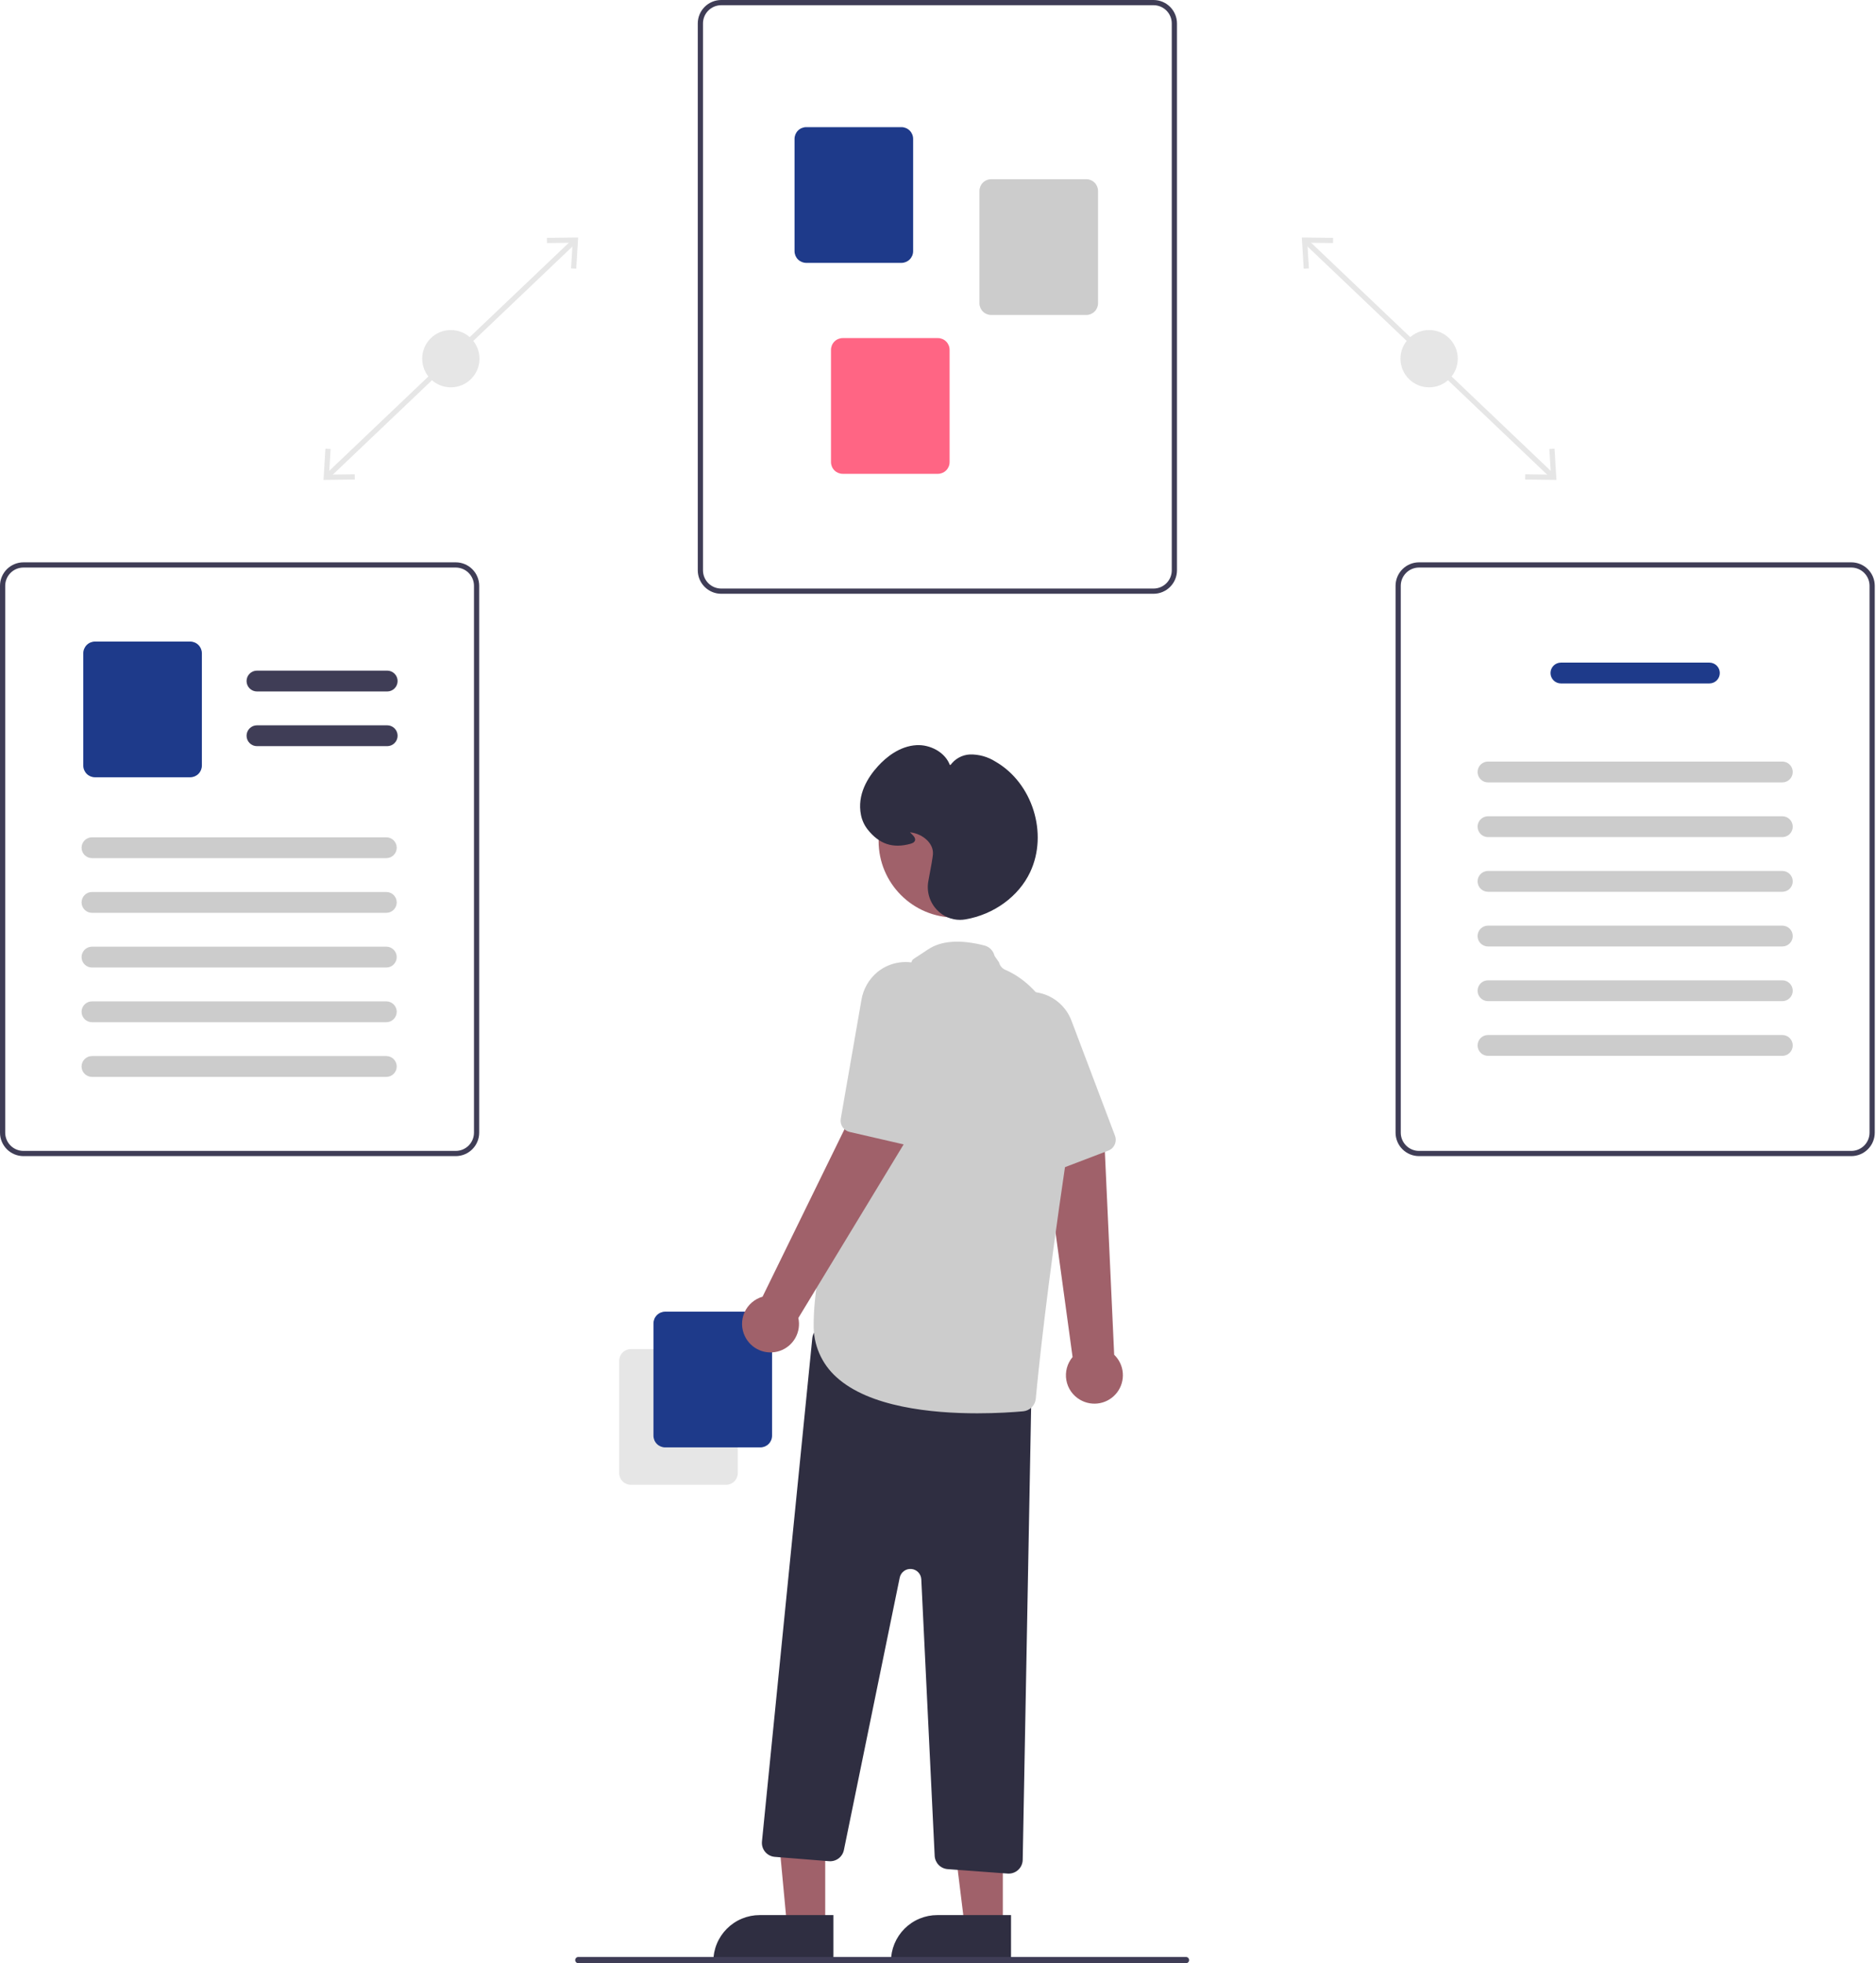 <svg width="602" height="630" viewBox="0 0 602 630" fill="none" xmlns="http://www.w3.org/2000/svg">
<g clip-path="url(#clip0_31_344)">
<path d="M419.633 76.852L418.48 78.062L497.566 153.357L498.719 152.146L419.633 76.852Z" fill="#E6E6E6"/>
<path d="M498.845 143.982L497.175 144.083L497.679 152.309L489.437 152.21L489.419 153.882L499.457 154.001L498.845 143.982Z" fill="#E6E6E6"/>
<path d="M427.781 76.326L427.763 77.998L419.522 77.899L420.026 86.125L418.355 86.226L417.745 76.206L427.781 76.326Z" fill="#E6E6E6"/>
<path d="M458.6 124.297C463.677 124.297 467.792 120.182 467.792 115.104C467.792 110.027 463.677 105.912 458.6 105.912C453.523 105.912 449.407 110.027 449.407 115.104C449.407 120.182 453.523 124.297 458.6 124.297Z" fill="#E6E6E6"/>
<path d="M183.638 76.852L104.553 152.146L105.705 153.357L184.791 78.063L183.638 76.852Z" fill="#E6E6E6"/>
<path d="M103.815 154.001L113.853 153.882L113.834 152.21L105.593 152.309L106.097 144.083L104.427 143.982L103.815 154.001Z" fill="#E6E6E6"/>
<path d="M185.527 76.206L184.916 86.226L183.246 86.125L183.749 77.899L175.508 77.998L175.49 76.326L185.527 76.206Z" fill="#E6E6E6"/>
<path d="M144.672 124.297C149.749 124.297 153.865 120.182 153.865 115.104C153.865 110.027 149.749 105.912 144.672 105.912C139.595 105.912 135.479 110.027 135.479 115.104C135.479 120.182 139.595 124.297 144.672 124.297Z" fill="#E6E6E6"/>
<path d="M370.164 190.543H231.436C229.442 190.541 227.53 189.747 226.12 188.337C224.71 186.927 223.917 185.016 223.914 183.021V7.521C223.917 5.527 224.71 3.616 226.12 2.205C227.53 0.795 229.442 0.002 231.436 0H370.164C372.158 0.002 374.07 0.795 375.48 2.205C376.89 3.616 377.683 5.527 377.686 7.521V183.021C377.683 185.016 376.89 186.927 375.48 188.337C374.07 189.747 372.158 190.541 370.164 190.543ZM231.436 1.671C229.885 1.673 228.398 2.29 227.301 3.387C226.204 4.483 225.587 5.97 225.586 7.521V183.021C225.587 184.572 226.204 186.059 227.301 187.156C228.398 188.253 229.885 188.87 231.436 188.871H370.164C371.715 188.87 373.202 188.253 374.299 187.156C375.396 186.059 376.013 184.572 376.014 183.021V7.521C376.013 5.97 375.396 4.483 374.299 3.387C373.202 2.29 371.715 1.673 370.164 1.671H231.436Z" fill="#3F3D56"/>
<path d="M289.26 84.358H258.723C257.726 84.357 256.77 83.961 256.065 83.256C255.36 82.551 254.963 81.595 254.962 80.598V44.562C254.963 43.565 255.36 42.609 256.065 41.904C256.77 41.199 257.726 40.802 258.723 40.801H289.26C290.257 40.802 291.213 41.199 291.918 41.904C292.623 42.609 293.019 43.565 293.021 44.562V80.598C293.019 81.595 292.623 82.551 291.918 83.256C291.213 83.961 290.257 84.357 289.26 84.358Z" fill="#1E3A8A"/>
<path d="M348.596 101.073H318.059C317.061 101.072 316.106 100.675 315.401 99.97C314.696 99.265 314.299 98.309 314.298 97.312V61.276C314.299 60.279 314.696 59.323 315.401 58.618C316.106 57.913 317.061 57.517 318.059 57.516H348.596C349.593 57.517 350.549 57.913 351.254 58.618C351.959 59.323 352.355 60.279 352.356 61.276V97.312C352.355 98.309 351.959 99.265 351.254 99.97C350.549 100.675 349.593 101.072 348.596 101.073Z" fill="#CCCCCC"/>
<path d="M300.96 152.051H270.423C269.426 152.05 268.47 151.654 267.765 150.949C267.06 150.244 266.663 149.288 266.662 148.291V112.255C266.663 111.258 267.06 110.302 267.765 109.597C268.47 108.892 269.426 108.495 270.423 108.494H300.96C301.957 108.495 302.913 108.892 303.618 109.597C304.323 110.302 304.719 111.258 304.721 112.255V148.291C304.719 149.288 304.323 150.244 303.618 150.949C302.913 151.654 301.957 152.05 300.96 152.051Z" fill="#FF6584"/>
<path d="M594.079 371H455.35C453.356 370.998 451.444 370.204 450.034 368.794C448.624 367.384 447.831 365.473 447.829 363.478V187.978C447.831 185.984 448.624 184.073 450.034 182.663C451.444 181.252 453.356 180.459 455.35 180.457H594.079C596.073 180.459 597.985 181.252 599.395 182.663C600.805 184.073 601.598 185.984 601.6 187.978V363.478C601.598 365.473 600.805 367.384 599.395 368.794C597.985 370.204 596.073 370.998 594.079 371ZM455.35 182.128C453.799 182.13 452.312 182.747 451.215 183.844C450.119 184.941 449.502 186.427 449.5 187.978V363.478C449.502 365.029 450.119 366.516 451.215 367.613C452.312 368.71 453.799 369.327 455.35 369.328H594.079C595.63 369.327 597.117 368.71 598.213 367.613C599.31 366.516 599.927 365.029 599.929 363.478V187.978C599.927 186.427 599.31 184.941 598.213 183.844C597.117 182.747 595.63 182.13 594.079 182.128H455.35Z" fill="#3F3D56"/>
<path d="M548.532 219.318H500.896C500.01 219.318 499.16 218.966 498.533 218.339C497.906 217.712 497.553 216.862 497.553 215.975C497.553 215.089 497.906 214.238 498.533 213.611C499.16 212.985 500.01 212.632 500.896 212.632H548.532C549.419 212.632 550.269 212.985 550.896 213.611C551.523 214.238 551.875 215.089 551.875 215.975C551.875 216.862 551.523 217.712 550.896 218.339C550.269 218.966 549.419 219.318 548.532 219.318Z" fill="#1E3A8A"/>
<path d="M571.932 251.075H477.496C477.057 251.076 476.622 250.99 476.215 250.822C475.809 250.654 475.44 250.408 475.129 250.098C474.818 249.787 474.571 249.419 474.403 249.013C474.234 248.607 474.148 248.172 474.148 247.732C474.148 247.293 474.234 246.857 474.403 246.451C474.571 246.045 474.818 245.677 475.129 245.366C475.44 245.056 475.809 244.81 476.215 244.642C476.622 244.474 477.057 244.388 477.496 244.389H571.932C572.372 244.388 572.807 244.474 573.213 244.642C573.619 244.81 573.989 245.056 574.3 245.366C574.611 245.677 574.857 246.045 575.026 246.451C575.194 246.857 575.281 247.293 575.281 247.732C575.281 248.172 575.194 248.607 575.026 249.013C574.857 249.419 574.611 249.787 574.3 250.098C573.989 250.408 573.619 250.654 573.213 250.822C572.807 250.99 572.372 251.076 571.932 251.075Z" fill="#CCCCCC"/>
<path d="M571.932 268.625H477.496C477.057 268.626 476.622 268.54 476.215 268.372C475.809 268.205 475.44 267.959 475.129 267.648C474.818 267.338 474.571 266.969 474.403 266.563C474.234 266.157 474.148 265.722 474.148 265.282C474.148 264.843 474.234 264.408 474.403 264.002C474.571 263.596 474.818 263.227 475.129 262.917C475.44 262.606 475.809 262.36 476.215 262.192C476.622 262.025 477.057 261.939 477.496 261.939H571.932C572.372 261.939 572.807 262.025 573.213 262.192C573.619 262.36 573.989 262.606 574.3 262.917C574.611 263.227 574.857 263.596 575.026 264.002C575.194 264.408 575.281 264.843 575.281 265.282C575.281 265.722 575.194 266.157 575.026 266.563C574.857 266.969 574.611 267.338 574.3 267.648C573.989 267.959 573.619 268.205 573.213 268.372C572.807 268.54 572.372 268.626 571.932 268.625Z" fill="#CCCCCC"/>
<path d="M571.932 286.175H477.496C477.057 286.176 476.622 286.09 476.215 285.922C475.809 285.755 475.44 285.508 475.129 285.198C474.818 284.887 474.571 284.519 474.403 284.113C474.234 283.707 474.148 283.272 474.148 282.832C474.148 282.393 474.234 281.957 474.403 281.552C474.571 281.146 474.818 280.777 475.129 280.466C475.44 280.156 475.809 279.91 476.215 279.742C476.622 279.574 477.057 279.489 477.496 279.489H571.932C572.372 279.489 572.807 279.574 573.213 279.742C573.619 279.91 573.989 280.156 574.3 280.466C574.611 280.777 574.857 281.146 575.026 281.552C575.194 281.957 575.281 282.393 575.281 282.832C575.281 283.272 575.194 283.707 575.026 284.113C574.857 284.519 574.611 284.887 574.3 285.198C573.989 285.508 573.619 285.755 573.213 285.922C572.807 286.09 572.372 286.176 571.932 286.175Z" fill="#CCCCCC"/>
<path d="M571.932 303.725H477.496C477.057 303.726 476.622 303.64 476.215 303.472C475.809 303.304 475.44 303.058 475.129 302.748C474.818 302.437 474.571 302.068 474.403 301.663C474.234 301.257 474.148 300.821 474.148 300.382C474.148 299.942 474.234 299.507 474.403 299.101C474.571 298.695 474.818 298.327 475.129 298.016C475.44 297.706 475.809 297.46 476.215 297.292C476.622 297.124 477.057 297.038 477.496 297.039H571.932C572.372 297.038 572.807 297.124 573.213 297.292C573.619 297.46 573.989 297.706 574.3 298.016C574.611 298.327 574.857 298.695 575.026 299.101C575.194 299.507 575.281 299.942 575.281 300.382C575.281 300.821 575.194 301.257 575.026 301.663C574.857 302.068 574.611 302.437 574.3 302.748C573.989 303.058 573.619 303.304 573.213 303.472C572.807 303.64 572.372 303.726 571.932 303.725Z" fill="#CCCCCC"/>
<path d="M571.932 321.275H477.496C477.057 321.276 476.622 321.19 476.215 321.022C475.809 320.855 475.44 320.608 475.129 320.298C474.818 319.988 474.571 319.619 474.403 319.213C474.234 318.807 474.148 318.372 474.148 317.932C474.148 317.493 474.234 317.058 474.403 316.652C474.571 316.246 474.818 315.877 475.129 315.566C475.44 315.256 475.809 315.01 476.215 314.842C476.622 314.675 477.057 314.589 477.496 314.589H571.932C572.372 314.589 572.807 314.675 573.213 314.842C573.619 315.01 573.989 315.256 574.3 315.566C574.611 315.877 574.857 316.246 575.026 316.652C575.194 317.058 575.281 317.493 575.281 317.932C575.281 318.372 575.194 318.807 575.026 319.213C574.857 319.619 574.611 319.988 574.3 320.298C573.989 320.608 573.619 320.855 573.213 321.022C572.807 321.19 572.372 321.276 571.932 321.275Z" fill="#CCCCCC"/>
<path d="M571.932 338.825H477.496C477.057 338.826 476.622 338.74 476.215 338.572C475.809 338.404 475.44 338.158 475.129 337.848C474.818 337.537 474.571 337.169 474.403 336.763C474.234 336.357 474.148 335.922 474.148 335.482C474.148 335.043 474.234 334.607 474.403 334.201C474.571 333.795 474.818 333.427 475.129 333.116C475.44 332.806 475.809 332.56 476.215 332.392C476.622 332.224 477.057 332.138 477.496 332.139H571.932C572.372 332.138 572.807 332.224 573.213 332.392C573.619 332.56 573.989 332.806 574.3 333.116C574.611 333.427 574.857 333.795 575.026 334.201C575.194 334.607 575.281 335.043 575.281 335.482C575.281 335.922 575.194 336.357 575.026 336.763C574.857 337.169 574.611 337.537 574.3 337.848C573.989 338.158 573.619 338.404 573.213 338.572C572.807 338.74 572.372 338.826 571.932 338.825Z" fill="#CCCCCC"/>
<path d="M146.25 371H7.521C5.527 370.998 3.616 370.204 2.205 368.794C0.795 367.384 0.002 365.473 0 363.478V187.978C0.002 185.984 0.795 184.073 2.205 182.663C3.616 181.252 5.527 180.459 7.521 180.457H146.25C148.244 180.459 150.156 181.252 151.566 182.663C152.976 184.073 153.769 185.984 153.771 187.978V363.478C153.769 365.473 152.976 367.384 151.566 368.794C150.156 370.204 148.244 370.998 146.25 371ZM7.521 182.128C5.97 182.13 4.483 182.747 3.387 183.844C2.29 184.941 1.673 186.427 1.671 187.978V363.478C1.673 365.029 2.29 366.516 3.387 367.613C4.483 368.71 5.97 369.327 7.521 369.328H146.25C147.801 369.327 149.288 368.71 150.385 367.613C151.481 366.516 152.098 365.029 152.1 363.478V187.978C152.098 186.427 151.481 184.941 150.385 183.844C149.288 182.747 147.801 182.13 146.25 182.128H7.521Z" fill="#3F3D56"/>
<path d="M124.248 221.893H82.463C81.576 221.893 80.726 221.541 80.099 220.914C79.472 220.287 79.12 219.436 79.12 218.55C79.12 217.663 79.472 216.813 80.099 216.186C80.726 215.559 81.576 215.207 82.463 215.207H124.248C125.135 215.207 125.985 215.559 126.612 216.186C127.239 216.813 127.591 217.663 127.591 218.55C127.591 219.436 127.239 220.287 126.612 220.914C125.985 221.541 125.135 221.893 124.248 221.893Z" fill="#3F3D56"/>
<path d="M124.248 239.443H82.463C81.576 239.443 80.726 239.09 80.099 238.463C79.472 237.837 79.12 236.986 79.12 236.1C79.12 235.213 79.472 234.363 80.099 233.736C80.726 233.109 81.576 232.757 82.463 232.757H124.248C125.135 232.757 125.985 233.109 126.612 233.736C127.239 234.363 127.591 235.213 127.591 236.1C127.591 236.986 127.239 237.837 126.612 238.463C125.985 239.09 125.135 239.443 124.248 239.443Z" fill="#3F3D56"/>
<path d="M61.022 249.436H30.485C29.488 249.435 28.532 249.038 27.827 248.333C27.122 247.628 26.726 246.672 26.725 245.675V209.64C26.726 208.643 27.122 207.687 27.827 206.982C28.532 206.277 29.488 205.88 30.485 205.879H61.022C62.019 205.88 62.975 206.277 63.68 206.982C64.385 207.687 64.782 208.643 64.783 209.64V245.675C64.782 246.672 64.385 247.628 63.68 248.333C62.975 249.038 62.019 249.435 61.022 249.436Z" fill="#1E3A8A"/>
<path d="M123.959 275.379H29.523C29.084 275.379 28.648 275.293 28.242 275.126C27.836 274.958 27.467 274.712 27.156 274.402C26.845 274.091 26.598 273.722 26.43 273.316C26.261 272.91 26.175 272.475 26.175 272.036C26.175 271.596 26.261 271.161 26.43 270.755C26.598 270.349 26.845 269.98 27.156 269.67C27.467 269.359 27.836 269.113 28.242 268.946C28.648 268.778 29.084 268.692 29.523 268.693H123.959C124.398 268.692 124.834 268.778 125.24 268.946C125.646 269.113 126.015 269.359 126.326 269.67C126.637 269.98 126.884 270.349 127.053 270.755C127.221 271.161 127.308 271.596 127.308 272.036C127.308 272.475 127.221 272.91 127.053 273.316C126.884 273.722 126.637 274.091 126.326 274.402C126.015 274.712 125.646 274.958 125.24 275.126C124.834 275.293 124.398 275.379 123.959 275.379Z" fill="#CCCCCC"/>
<path d="M123.959 292.928H29.523C29.084 292.929 28.648 292.843 28.242 292.676C27.836 292.508 27.467 292.262 27.156 291.951C26.845 291.641 26.598 291.272 26.43 290.866C26.261 290.46 26.175 290.025 26.175 289.586C26.175 289.146 26.261 288.711 26.43 288.305C26.598 287.899 26.845 287.53 27.156 287.22C27.467 286.909 27.836 286.663 28.242 286.495C28.648 286.328 29.084 286.242 29.523 286.243H123.959C124.398 286.242 124.834 286.328 125.24 286.495C125.646 286.663 126.015 286.909 126.326 287.22C126.637 287.53 126.884 287.899 127.053 288.305C127.221 288.711 127.308 289.146 127.308 289.586C127.308 290.025 127.221 290.46 127.053 290.866C126.884 291.272 126.637 291.641 126.326 291.951C126.015 292.262 125.646 292.508 125.24 292.676C124.834 292.843 124.398 292.929 123.959 292.928Z" fill="#CCCCCC"/>
<path d="M123.959 310.479H29.523C29.084 310.479 28.648 310.394 28.242 310.226C27.836 310.058 27.467 309.812 27.156 309.502C26.845 309.191 26.598 308.822 26.43 308.416C26.261 308.01 26.175 307.575 26.175 307.136C26.175 306.696 26.261 306.261 26.43 305.855C26.598 305.449 26.845 305.081 27.156 304.77C27.467 304.46 27.836 304.213 28.242 304.046C28.648 303.878 29.084 303.792 29.523 303.793H123.959C124.398 303.792 124.834 303.878 125.24 304.046C125.646 304.213 126.015 304.46 126.326 304.77C126.637 305.081 126.884 305.449 127.053 305.855C127.221 306.261 127.308 306.696 127.308 307.136C127.308 307.575 127.221 308.01 127.053 308.416C126.884 308.822 126.637 309.191 126.326 309.502C126.015 309.812 125.646 310.058 125.24 310.226C124.834 310.394 124.398 310.479 123.959 310.479Z" fill="#CCCCCC"/>
<path d="M123.959 328.028H29.523C29.084 328.029 28.648 327.943 28.242 327.776C27.836 327.608 27.467 327.362 27.156 327.051C26.845 326.741 26.598 326.372 26.43 325.966C26.261 325.56 26.175 325.125 26.175 324.686C26.175 324.246 26.261 323.811 26.43 323.405C26.598 322.999 26.845 322.63 27.156 322.32C27.467 322.009 27.836 321.763 28.242 321.596C28.648 321.428 29.084 321.342 29.523 321.343H123.959C124.398 321.342 124.834 321.428 125.24 321.596C125.646 321.763 126.015 322.009 126.326 322.32C126.637 322.63 126.884 322.999 127.053 323.405C127.221 323.811 127.308 324.246 127.308 324.686C127.308 325.125 127.221 325.56 127.053 325.966C126.884 326.372 126.637 326.741 126.326 327.051C126.015 327.362 125.646 327.608 125.24 327.776C124.834 327.943 124.398 328.029 123.959 328.028Z" fill="#CCCCCC"/>
<path d="M123.959 345.578H29.523C29.084 345.579 28.648 345.493 28.242 345.326C27.836 345.158 27.467 344.912 27.156 344.601C26.845 344.291 26.598 343.922 26.43 343.516C26.261 343.11 26.175 342.675 26.175 342.235C26.175 341.796 26.261 341.361 26.43 340.955C26.598 340.549 26.845 340.18 27.156 339.87C27.467 339.559 27.836 339.313 28.242 339.145C28.648 338.978 29.084 338.892 29.523 338.893H123.959C124.398 338.892 124.834 338.978 125.24 339.145C125.646 339.313 126.015 339.559 126.326 339.87C126.637 340.18 126.884 340.549 127.053 340.955C127.221 341.361 127.308 341.796 127.308 342.235C127.308 342.675 127.221 343.11 127.053 343.516C126.884 343.922 126.637 344.291 126.326 344.601C126.015 344.912 125.646 345.158 125.24 345.326C124.834 345.493 124.398 345.579 123.959 345.578Z" fill="#CCCCCC"/>
<path d="M198.695 472.719V436.683C198.696 435.686 199.093 434.73 199.798 434.025C200.503 433.32 201.459 432.923 202.456 432.922H232.993C233.99 432.923 234.946 433.32 235.651 434.025C236.356 434.73 236.752 435.686 236.754 436.683V472.719C236.752 473.716 236.356 474.672 235.651 475.377C234.946 476.082 233.99 476.478 232.993 476.479H202.456C201.459 476.478 200.503 476.082 199.798 475.377C199.093 474.672 198.696 473.716 198.695 472.719Z" fill="#E6E6E6"/>
<path d="M209.695 460.719V424.683C209.696 423.686 210.093 422.73 210.798 422.025C211.503 421.32 212.459 420.923 213.456 420.922H243.993C244.99 420.923 245.946 421.32 246.651 422.025C247.356 422.73 247.752 423.686 247.754 424.683V460.719C247.752 461.716 247.356 462.672 246.651 463.377C245.946 464.082 244.99 464.478 243.993 464.479H213.456C212.459 464.478 211.503 464.082 210.798 463.377C210.093 462.672 209.696 461.716 209.695 460.719Z" fill="#1E3A8A"/>
<path d="M346.584 449.188C345.435 448.524 344.446 447.617 343.685 446.529C342.925 445.441 342.413 444.2 342.184 442.893C341.955 441.585 342.016 440.244 342.362 438.963C342.708 437.681 343.331 436.492 344.186 435.477L334.72 366.289L354.438 367.257L357.534 434.742C359.143 436.293 360.128 438.379 360.301 440.607C360.475 442.834 359.825 445.048 358.476 446.829C357.126 448.61 355.17 449.833 352.978 450.268C350.787 450.703 348.512 450.319 346.584 449.188Z" fill="#A0616A"/>
<path d="M357.144 368.179C356.74 368.655 356.222 369.021 355.639 369.243L337.919 376.006C337.029 376.346 336.043 376.331 335.163 375.966C334.284 375.601 333.578 374.912 333.19 374.041L317.494 338.766C315.987 335.494 315.73 331.783 316.773 328.335C317.544 325.874 318.964 323.666 320.884 321.944C322.805 320.223 325.154 319.051 327.684 318.553C329.631 318.152 331.641 318.181 333.574 318.636C335.892 319.152 338.044 320.239 339.836 321.796C341.628 323.354 343.003 325.334 343.838 327.557L357.794 364.447C358.028 365.071 358.092 365.745 357.978 366.402C357.863 367.058 357.576 367.671 357.144 368.179Z" fill="#CCCCCC"/>
<path d="M264.807 618.06H252.547L248.102 570.549L264.809 570.773L264.807 618.06Z" fill="#A0616A"/>
<path d="M243.79 614.557H267.434V629.444H228.903C228.903 627.489 229.288 625.553 230.037 623.747C230.785 621.94 231.881 620.299 233.264 618.917C234.646 617.535 236.287 616.438 238.093 615.69C239.899 614.942 241.835 614.557 243.79 614.557Z" fill="#2F2E41"/>
<path d="M321.807 618.06H309.547L303.715 570.772L321.809 570.773L321.807 618.06Z" fill="#A0616A"/>
<path d="M300.79 614.557H324.434V629.444H285.903C285.903 627.489 286.288 625.553 287.036 623.747C287.785 621.94 288.881 620.299 290.264 618.917C291.646 617.535 293.287 616.438 295.093 615.69C296.899 614.942 298.835 614.557 300.79 614.557Z" fill="#2F2E41"/>
<path d="M323.349 601.236L304.094 599.81C302.999 599.728 301.972 599.248 301.205 598.462C300.439 597.675 299.986 596.636 299.931 595.539L295.638 506.809C295.597 505.957 295.246 505.15 294.652 504.539C294.058 503.927 293.261 503.554 292.411 503.489C291.561 503.423 290.716 503.67 290.035 504.183C289.355 504.696 288.884 505.44 288.713 506.276L270.802 593.683C270.58 594.758 269.974 595.716 269.096 596.375C268.218 597.035 267.13 597.351 266.035 597.265L248.629 595.872C248.033 595.825 247.452 595.658 246.92 595.384C246.389 595.109 245.917 594.73 245.534 594.271C245.15 593.812 244.862 593.281 244.686 592.708C244.511 592.136 244.451 591.535 244.51 590.94L260.658 429.463C260.721 428.832 260.917 428.221 261.233 427.671C261.548 427.121 261.977 426.644 262.49 426.271C263.003 425.898 263.589 425.638 264.21 425.507C264.831 425.377 265.472 425.379 266.092 425.514L327.498 438.863C328.515 439.086 329.423 439.654 330.069 440.471C330.715 441.288 331.058 442.303 331.041 443.344L328.181 596.832C328.158 598.009 327.676 599.13 326.837 599.956C325.998 600.781 324.869 601.245 323.692 601.248C323.578 601.248 323.464 601.243 323.349 601.236Z" fill="#2F2E41"/>
<path d="M306.503 294.449C320.068 294.449 331.064 283.452 331.064 269.888C331.064 256.323 320.068 245.327 306.503 245.327C292.939 245.327 281.942 256.323 281.942 269.888C281.942 283.452 292.939 294.449 306.503 294.449Z" fill="#A0616A"/>
<path d="M268.395 441.915C266.034 439.797 264.159 437.193 262.9 434.282C261.641 431.37 261.027 428.22 261.102 425.049C261.102 389.748 291.657 310.881 292.615 308.42C292.709 307.827 293.515 307.571 297.745 304.714C301.977 301.855 308.08 301.415 315.884 303.408C316.678 303.611 317.4 304.028 317.973 304.613C318.546 305.198 318.948 305.929 319.134 306.727L320.586 308.824C320.712 309.356 320.962 309.851 321.314 310.269C321.666 310.687 322.112 311.016 322.615 311.231C328.908 313.882 348.913 326.109 342.096 372.122C335.764 414.865 333.195 440.003 332.384 448.827C332.288 449.874 331.828 450.855 331.084 451.598C330.34 452.34 329.359 452.799 328.312 452.893C325.227 453.169 319.93 453.536 313.623 453.536C299.002 453.536 278.946 451.564 268.395 441.915Z" fill="#CCCCCC"/>
<path d="M239.047 428.837C238.463 427.646 238.147 426.341 238.122 425.014C238.097 423.687 238.363 422.371 238.902 421.158C239.44 419.945 240.238 418.865 241.239 417.994C242.241 417.122 243.421 416.481 244.696 416.116L275.389 353.39L291.223 365.181L256.189 422.943C256.661 425.127 256.316 427.408 255.219 429.355C254.122 431.301 252.349 432.778 250.236 433.504C248.123 434.231 245.817 434.157 243.755 433.297C241.693 432.437 240.018 430.85 239.047 428.837Z" fill="#A0616A"/>
<path d="M292.956 367.454C292.356 367.624 291.722 367.639 291.113 367.499L272.631 363.241C271.703 363.027 270.892 362.466 270.365 361.672C269.838 360.878 269.636 359.913 269.799 358.974L276.422 320.937C276.994 317.38 278.848 314.156 281.636 311.873C283.647 310.259 286.057 309.217 288.611 308.858C291.164 308.498 293.768 308.834 296.147 309.831C297.986 310.582 299.639 311.726 300.991 313.182C302.628 314.902 303.81 317.003 304.43 319.295C305.05 321.587 305.088 323.998 304.542 326.309L295.575 364.717C295.422 365.366 295.099 365.961 294.639 366.443C294.178 366.924 293.597 367.273 292.956 367.454Z" fill="#CCCCCC"/>
<path d="M300.753 292.079C299.558 290.859 298.675 289.369 298.181 287.734C297.686 286.1 297.595 284.37 297.914 282.692C298.77 278.213 299.273 275.282 299.368 274.216C299.695 270.568 296.007 267.615 292.358 267.145C292.217 267.127 292.099 267.114 292 267.107C292.093 267.198 292.193 267.291 292.28 267.374C292.973 268.024 293.836 268.835 293.631 269.671C293.507 270.175 293.047 270.532 292.224 270.762C286.518 272.359 282.123 270.893 278.394 266.146C277.345 264.797 276.624 263.223 276.288 261.548C274.952 254.993 278.512 249.405 281.734 245.872C284.391 242.959 288.698 239.423 294.128 239.12C298.352 238.884 303.374 241.315 304.877 245.694C305.586 244.644 306.53 243.772 307.634 243.15C308.738 242.528 309.973 242.171 311.239 242.108C314.122 242.046 316.96 242.835 319.397 244.377C331.306 251.199 336.424 267.45 330.574 279.865C326.893 287.674 318.919 293.488 309.764 295.037C309.191 295.134 308.61 295.184 308.029 295.184C306.67 295.182 305.325 294.906 304.075 294.372C302.825 293.839 301.695 293.059 300.753 292.079Z" fill="#2F2E41"/>
<path d="M185.579 630H380.579C380.844 630 381.098 629.895 381.286 629.707C381.473 629.52 381.579 629.265 381.579 629C381.579 628.735 381.473 628.48 381.286 628.293C381.098 628.105 380.844 628 380.579 628H185.579C185.314 628 185.059 628.105 184.872 628.293C184.684 628.48 184.579 628.735 184.579 629C184.579 629.265 184.684 629.52 184.872 629.707C185.059 629.895 185.314 630 185.579 630Z" fill="#3F3D56"/>
</g>
<defs>
<clipPath id="clip0_31_344">
<rect width="601.6" height="630" fill="white"/>
</clipPath>
</defs>
</svg>
